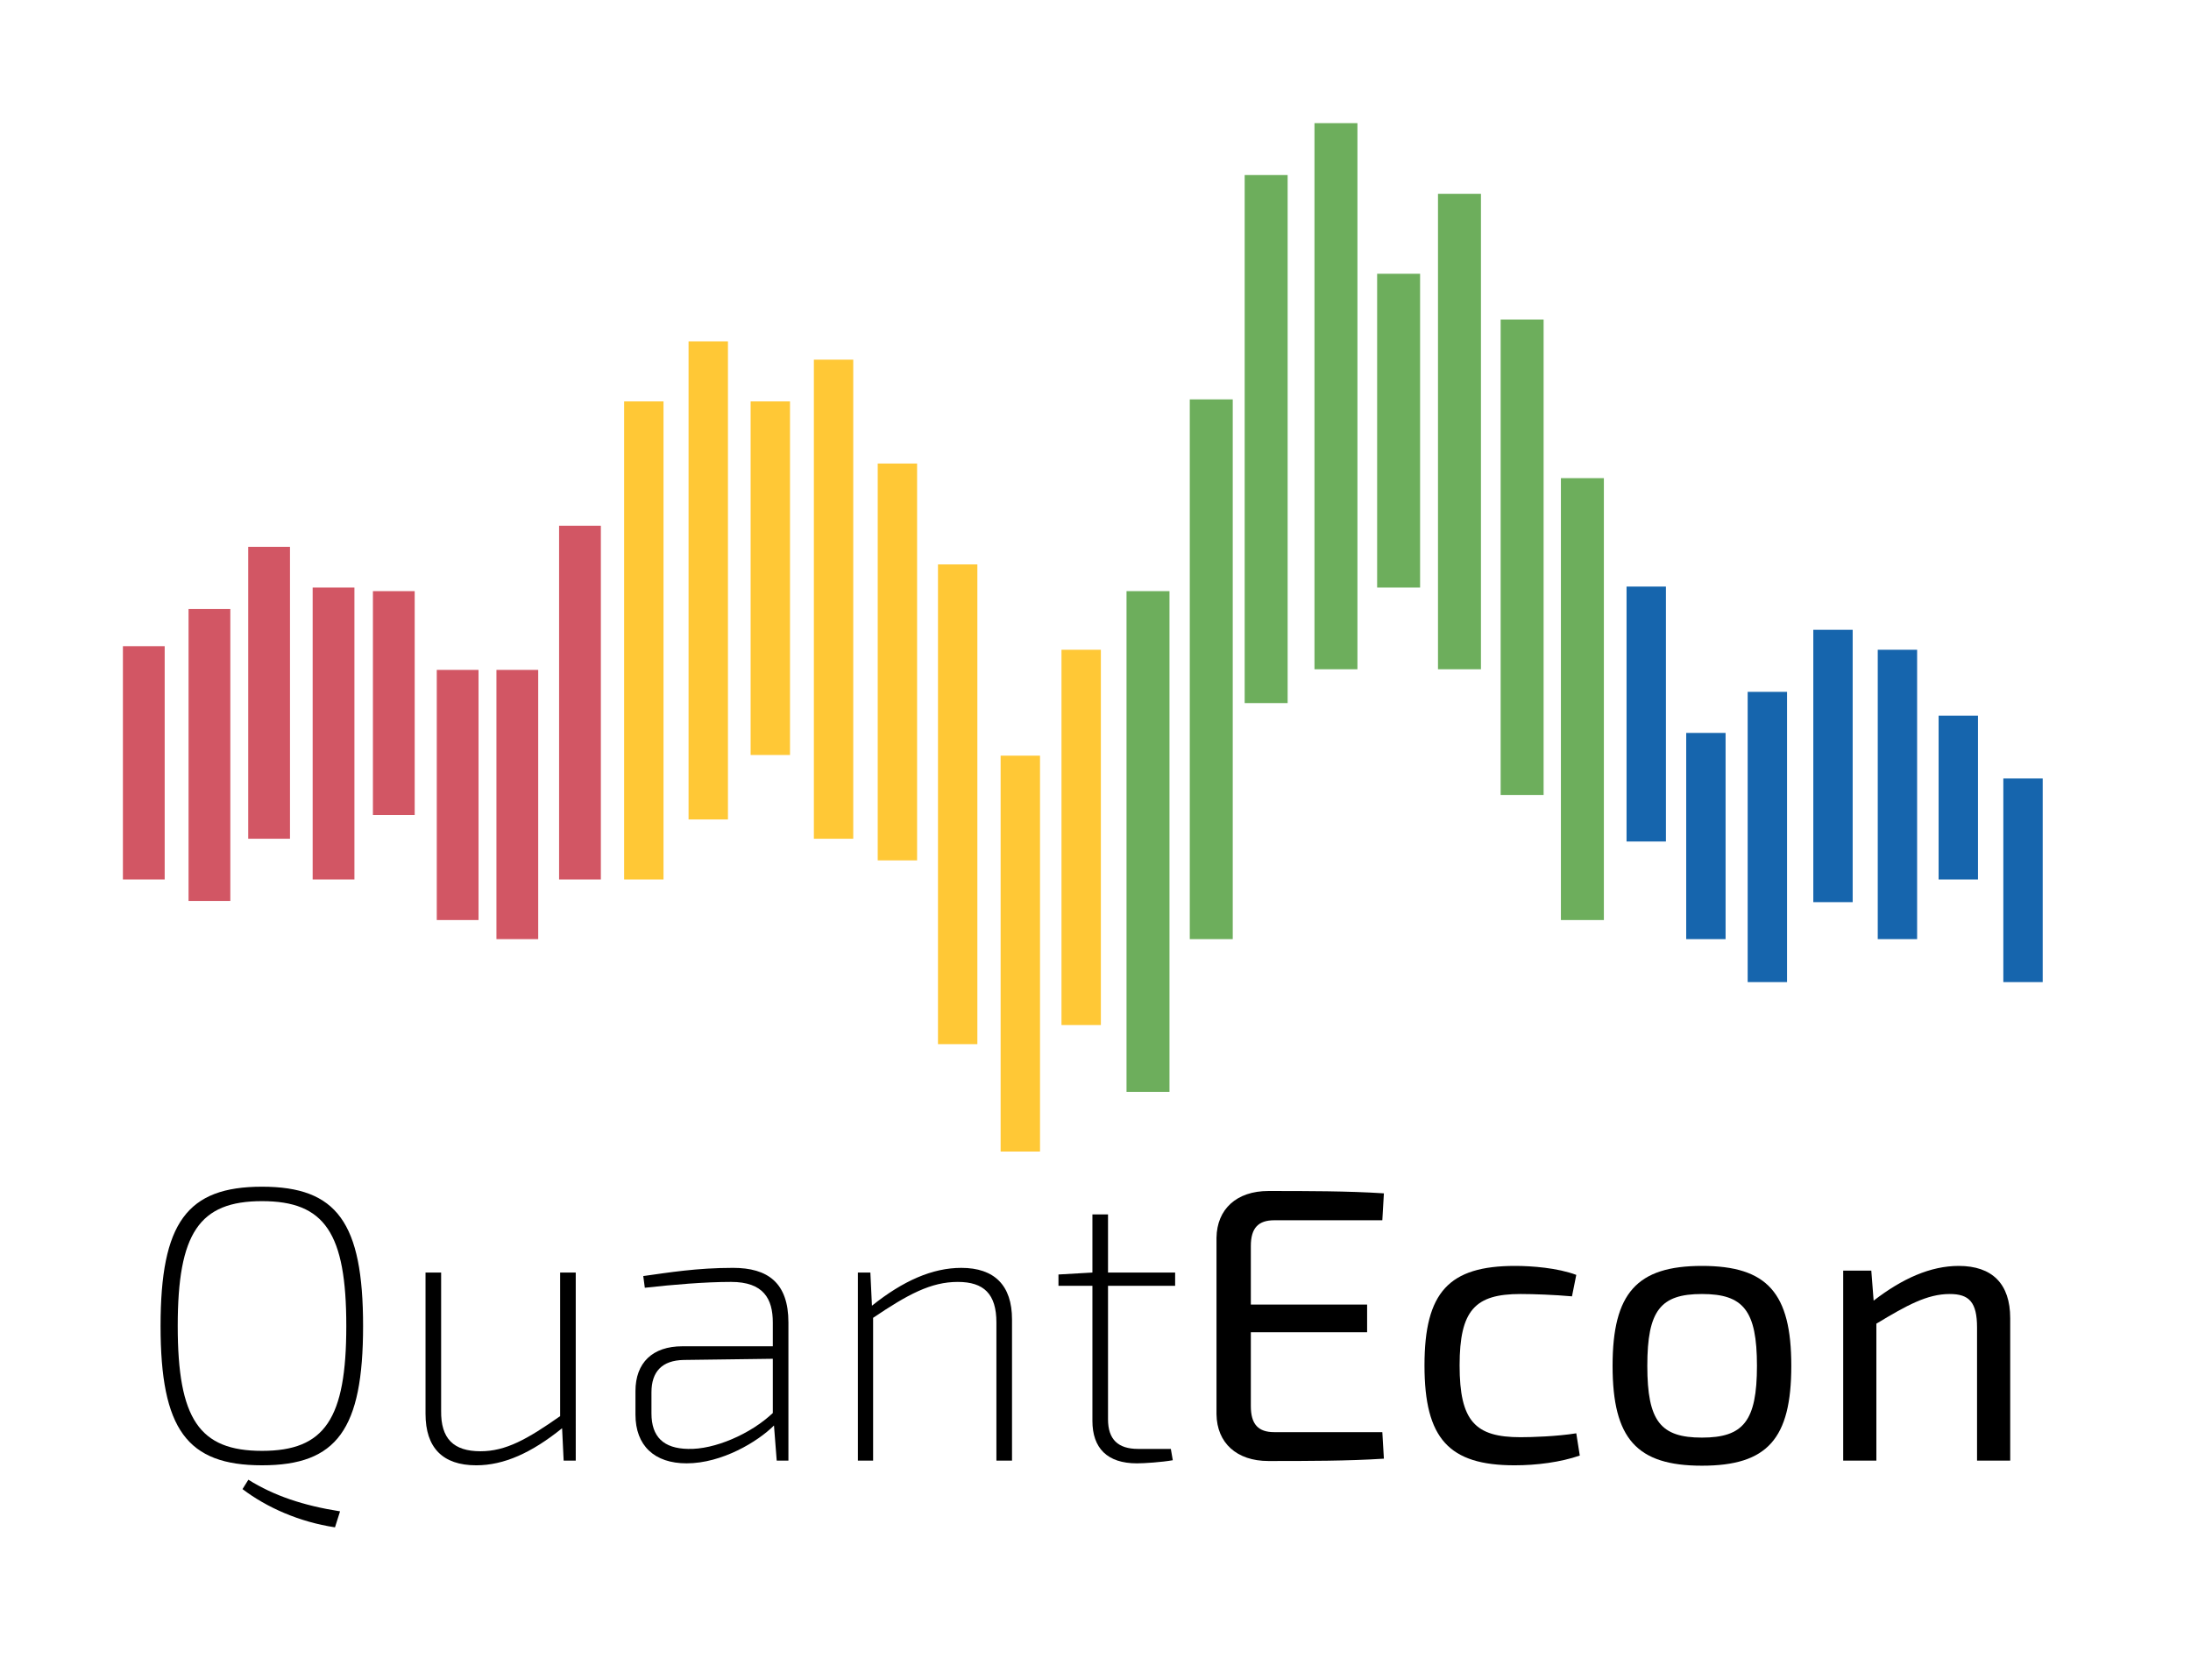 <?xml version="1.0" encoding="utf-8"?>
<!-- Generator: Adobe Illustrator 16.0.0, SVG Export Plug-In . SVG Version: 6.00 Build 0)  -->
<!DOCTYPE svg PUBLIC "-//W3C//DTD SVG 1.1//EN" "http://www.w3.org/Graphics/SVG/1.1/DTD/svg11.dtd">
<svg version="1.1" id="Layer_1" xmlns="http://www.w3.org/2000/svg" xmlns:xlink="http://www.w3.org/1999/xlink" x="0px" y="0px"
	 width="612px" height="469.215px" viewBox="0 0 612 469.215" enable-background="new 0 0 612 469.215" xml:space="preserve">
<g>
	<path d="M101.417,370.398c0,28.883-7.302,38.91-28.229,38.91s-28.338-10.027-28.338-38.91c0-28.883,7.412-38.911,28.338-38.911
		S101.417,341.515,101.417,370.398z M49.645,370.398c0,25.94,5.995,34.878,23.543,34.878c17.548,0,23.542-8.938,23.542-34.878
		c0-25.941-5.995-34.878-23.542-34.878C55.64,335.521,49.645,344.458,49.645,370.398z M69.373,413.342
		c7.193,4.469,15.259,7.193,25.613,8.828l-1.417,4.469c-10.028-1.525-19.074-5.559-25.832-10.682L69.373,413.342z"/>
	<path d="M160.821,408.001h-3.379l-0.436-9.046c-8.501,6.866-16.24,10.354-23.979,10.354c-9.373,0-14.169-4.904-14.169-14.387
		v-39.456h4.36v38.583c-0.109,7.848,3.488,11.335,11.008,11.335c7.084,0,13.079-3.379,22.235-9.809v-40.109h4.359V408.001z"/>
	<path d="M220.225,369.417v38.583h-3.27l-0.763-9.81c-4.469,4.469-14.496,10.572-24.415,10.572c-8.938,0-14.278-4.904-14.278-13.624
		v-6.54c0-7.957,4.795-12.534,13.079-12.534h25.287v-6.648c0-6.649-2.616-11.335-11.663-11.335c-7.303,0-16.24,0.763-24.087,1.635
		l-0.436-3.27c7.084-0.981,14.932-2.289,25.068-2.289C214.449,354.158,220.225,358.3,220.225,369.417z M215.866,394.704v-15.15
		l-24.851,0.327c-6.104,0.109-9.046,3.27-9.046,9.046v5.886c0,6.54,3.378,9.809,10.245,9.917
		C199.517,404.949,209.653,400.59,215.866,394.704z"/>
	<path d="M282.681,368.545v39.456h-4.36v-38.583c0-7.957-3.487-11.335-10.79-11.335c-7.521,0-13.951,3.488-23.651,10.027v39.892
		h-4.251v-52.535h3.487l0.437,9.264c8.72-6.976,16.894-10.572,24.959-10.572C277.775,354.158,282.681,359.063,282.681,368.545z"/>
	<path d="M309.496,396.447c0,5.668,2.834,8.283,8.393,8.283h9.155l0.545,3.162c-3.052,0.545-7.956,0.871-10.027,0.871
		c-8.283,0-12.425-4.25-12.425-11.88v-37.712h-9.482v-3.161l9.482-0.545v-16.24h4.359v16.24h18.747v3.706h-18.747V396.447z"/>
	<path d="M386.556,407.456c-10.027,0.653-21.472,0.653-32.263,0.653c-8.828,0-14.387-5.014-14.496-13.079v-49.265
		c0.109-8.065,5.668-13.079,14.496-13.079c10.791,0,22.235,0,32.263,0.654l-0.437,7.521h-30.19c-4.469,0-6.54,2.18-6.54,7.194
		v16.349h32.48v7.739h-32.48v20.6c0,5.124,2.071,7.303,6.54,7.303h30.19L386.556,407.456z"/>
	<path d="M440.293,356.12l-1.199,5.995c-4.796-0.436-10.681-0.654-14.387-0.654c-12.644,0-17.003,4.469-17.003,19.946
		c0,15.585,4.359,20.054,17.003,20.054c3.16,0,10.136-0.218,15.586-1.09l0.98,6.213c-5.34,1.854-11.989,2.725-18.201,2.725
		c-18.312,0-25.178-7.411-25.178-27.902s6.866-27.793,25.286-27.793C427.867,353.613,435.062,354.158,440.293,356.12z"/>
	<path d="M500.353,381.516c0,20.382-6.649,27.902-24.96,27.902c-18.202,0-24.959-7.521-24.959-27.902
		c0-20.273,6.757-27.902,24.959-27.902C493.703,353.613,500.353,361.243,500.353,381.516z M460.134,381.516
		c0,15.477,3.705,20.055,15.259,20.055s15.368-4.578,15.368-20.055c0-15.477-3.814-20.055-15.368-20.055
		S460.134,366.039,460.134,381.516z"/>
	<path d="M561.5,368.218v39.783h-9.264v-37.167c0-7.084-2.181-9.373-7.63-9.373c-6.321,0-11.989,3.161-20.491,8.283v38.257h-9.264
		v-53.08h7.847l0.654,8.393c8.065-6.212,15.913-9.7,23.761-9.7C556.486,353.613,561.5,358.627,561.5,368.218z"/>
</g>
<rect x="34.333" y="180.5" fill="#D25664" width="11.667" height="65.167"/>
<rect x="52.667" y="170.124" fill="#D25664" width="11.667" height="81.542"/>
<rect x="69.333" y="152.748" fill="#D25664" width="11.667" height="81.542"/>
<rect x="87.333" y="164.124" fill="#D25664" width="11.667" height="81.542"/>
<rect x="104.167" y="165.124" fill="#D25664" width="11.667" height="62.542"/>
<rect x="122.001" y="187.124" fill="#D25664" width="11.667" height="69.876"/>
<rect x="138.667" y="187.124" fill="#D25664" width="11.667" height="75.209"/>
<rect x="156.167" y="146.853" fill="#D25664" width="11.667" height="98.814"/>
<rect x="174.335" y="112.124" fill="#FFC836" width="11" height="133.542"/>
<rect x="192.334" y="95.353" fill="#FFC836" width="11" height="133.542"/>
<rect x="209.668" y="112.124" fill="#FFC836" width="11" height="98.771"/>
<rect x="227.334" y="100.467" fill="#FFC836" width="11" height="133.824"/>
<rect x="245.168" y="129.483" fill="#FFC836" width="11" height="110.85"/>
<rect x="262.001" y="157.658" fill="#FFC836" width="11" height="134.008"/>
<rect x="279.501" y="211.083" fill="#FFC836" width="11" height="110.583"/>
<rect x="296.5" y="181.5" fill="#FFC836" width="11" height="104.833"/>
<rect x="314.666" y="165.124" fill="#6DAE5C" width="12.001" height="139.876"/>
<rect x="332.334" y="111.562" fill="#6DAE5C" width="12.001" height="150.771"/>
<rect x="347.668" y="48.896" fill="#6DAE5C" width="12" height="147.5"/>
<rect x="367.166" y="34.396" fill="#6DAE5C" width="12" height="152.552"/>
<rect x="384.668" y="76.472" fill="#6DAE5C" width="12" height="87.652"/>
<rect x="401.667" y="54.138" fill="#6DAE5C" width="12" height="132.81"/>
<rect x="419.167" y="89.252" fill="#6DAE5C" width="12" height="132.81"/>
<rect x="436" y="133.565" fill="#6DAE5C" width="12" height="123.435"/>
<rect x="454.334" y="163.852" fill="#1665AD" width="10.999" height="71.21"/>
<rect x="471" y="204.729" fill="#1665AD" width="10.999" height="57.605"/>
<rect x="488.168" y="193.259" fill="#1665AD" width="10.998" height="81.074"/>
<rect x="506.501" y="175.926" fill="#1665AD" width="10.998" height="76.074"/>
<rect x="524.501" y="181.5" fill="#1665AD" width="10.998" height="80.833"/>
<rect x="541.501" y="199.917" fill="#1665AD" width="10.998" height="45.75"/>
<rect x="559.579" y="217.459" fill="#1665AD" width="10.998" height="56.875"/>
</svg>
